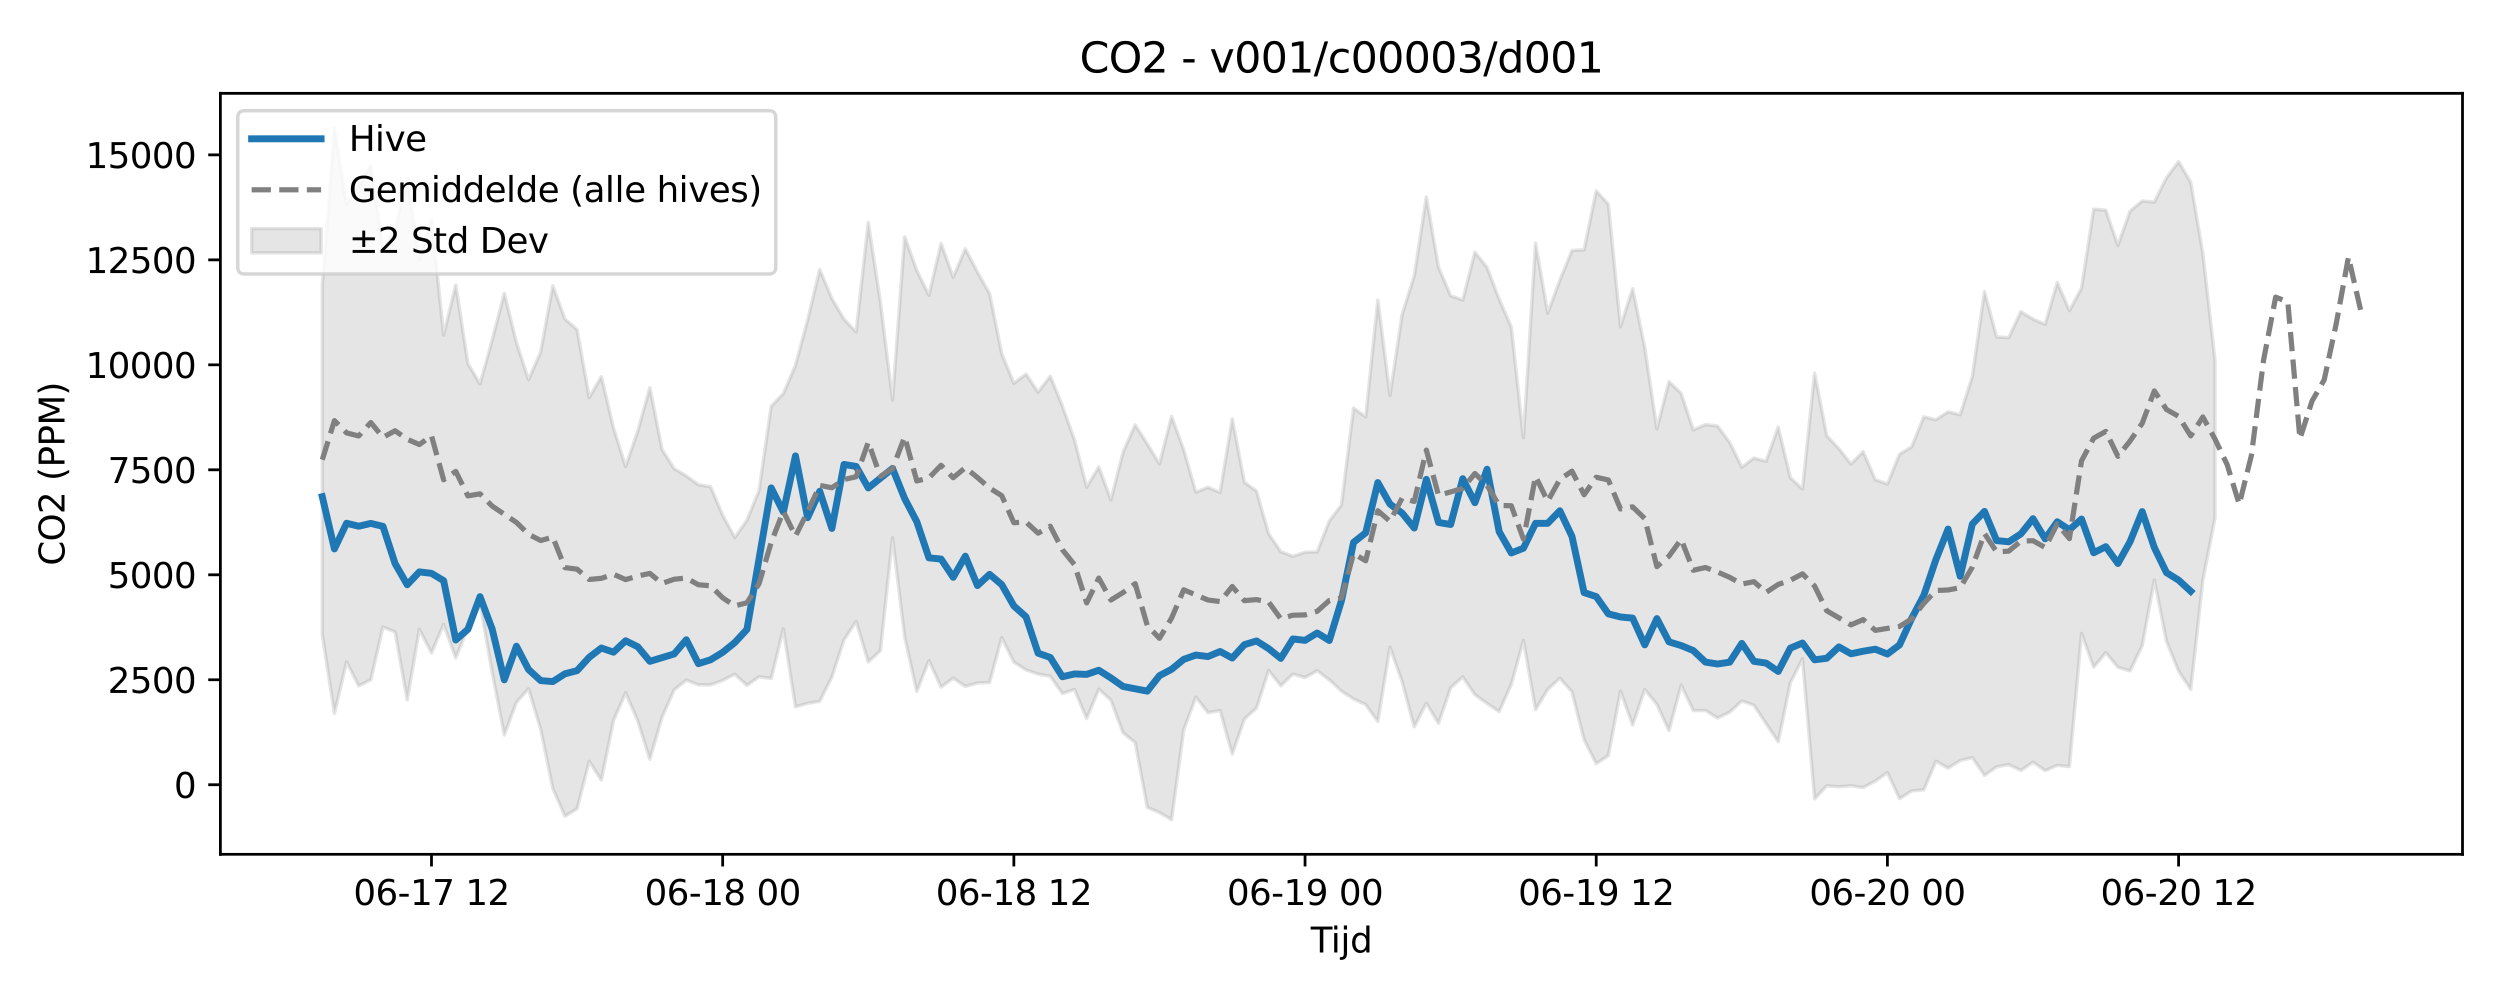 <?xml version="1.0" encoding="utf-8" standalone="no"?>
<!DOCTYPE svg PUBLIC "-//W3C//DTD SVG 1.1//EN"
  "http://www.w3.org/Graphics/SVG/1.1/DTD/svg11.dtd">
<svg xmlns:xlink="http://www.w3.org/1999/xlink" width="720pt" height="288pt" viewBox="0 0 720 288" xmlns="http://www.w3.org/2000/svg" version="1.1">
 <defs>
  <style type="text/css">*{stroke-linejoin: round; stroke-linecap: butt}</style>
 </defs>
 <g id="figure_1">
  <g id="patch_1">
   <path d="M 0 288 
L 720 288 
L 720 0 
L 0 0 
z
" style="fill: #ffffff"/>
  </g>
  <g id="axes_1">
   <g id="patch_2">
    <path d="M 63.47 246.04 
L 709.2 246.04 
L 709.2 26.88 
L 63.47 26.88 
z
" style="fill: #ffffff"/>
   </g>
   <g id="FillBetweenPolyCollection_1">
    <defs>
     <path id="mf218bb15d5" d="M 92.821 -205.991 
L 92.821 -105.215 
L 96.316 -82.559 
L 99.81 -97.385 
L 103.304 -90.478 
L 106.798 -92.239 
L 110.292 -107.432 
L 113.787 -105.982 
L 117.281 -86.429 
L 120.775 -106.752 
L 124.269 -99.958 
L 127.763 -108.18 
L 131.258 -98.531 
L 134.752 -107.076 
L 138.246 -114.104 
L 141.74 -94.494 
L 145.235 -76.346 
L 148.729 -85.74 
L 152.223 -89.642 
L 155.717 -78 
L 159.211 -60.906 
L 162.706 -52.935 
L 166.2 -55.085 
L 169.694 -68.754 
L 173.188 -63.342 
L 176.682 -80.456 
L 180.177 -88.487 
L 183.671 -80.413 
L 187.165 -69.338 
L 190.659 -81.396 
L 194.153 -89.329 
L 197.648 -92.126 
L 201.142 -90.788 
L 204.636 -90.749 
L 208.13 -92.038 
L 211.625 -93.823 
L 215.119 -90.611 
L 218.613 -93.085 
L 222.107 -92.614 
L 225.601 -106.865 
L 229.096 -84.448 
L 232.59 -85.443 
L 236.084 -86.019 
L 239.578 -93.029 
L 243.072 -103.702 
L 246.567 -109.013 
L 250.061 -97.372 
L 253.555 -100.571 
L 257.049 -133.162 
L 260.543 -104.57 
L 264.038 -88.856 
L 267.532 -97.761 
L 271.026 -90.125 
L 274.52 -92.673 
L 278.014 -90.301 
L 281.509 -91.3 
L 285.003 -91.457 
L 288.497 -104.375 
L 291.991 -97.308 
L 295.486 -95.076 
L 298.98 -93.855 
L 302.474 -93.247 
L 305.968 -88.275 
L 309.462 -89.433 
L 312.957 -81.035 
L 316.451 -89.505 
L 319.945 -86.374 
L 323.439 -76.921 
L 326.933 -74.16 
L 330.428 -55.48 
L 333.922 -53.983 
L 337.416 -51.922 
L 340.91 -77.807 
L 344.404 -87.214 
L 347.899 -82.748 
L 351.393 -83.359 
L 354.887 -70.826 
L 358.381 -80.906 
L 361.876 -84.082 
L 365.37 -94.918 
L 368.864 -90.49 
L 372.358 -93.857 
L 375.852 -92.861 
L 379.347 -94.85 
L 382.841 -92.196 
L 386.335 -88.967 
L 389.829 -86.695 
L 393.323 -85.067 
L 396.818 -80.219 
L 400.312 -101.653 
L 403.806 -91.69 
L 407.3 -78.65 
L 410.794 -85.491 
L 414.289 -79.639 
L 417.783 -89.928 
L 421.277 -93.052 
L 424.771 -87.912 
L 428.266 -85.422 
L 431.76 -83.057 
L 435.254 -90.893 
L 438.748 -103.573 
L 442.242 -83.63 
L 445.737 -89.427 
L 449.231 -92.68 
L 452.725 -88.764 
L 456.219 -74.972 
L 459.713 -68.074 
L 463.208 -70.372 
L 466.702 -88.946 
L 470.196 -79.195 
L 473.69 -89.41 
L 477.184 -85.125 
L 480.679 -77.596 
L 484.173 -90.703 
L 487.667 -83.348 
L 491.161 -83.37 
L 494.656 -81.206 
L 498.15 -82.886 
L 501.644 -86.127 
L 505.138 -84.879 
L 508.632 -79.621 
L 512.127 -74.357 
L 515.621 -91.35 
L 519.115 -98.301 
L 522.609 -57.893 
L 526.103 -61.674 
L 529.598 -61.407 
L 533.092 -61.695 
L 536.586 -61.178 
L 540.08 -63.047 
L 543.574 -65.477 
L 547.069 -58.001 
L 550.563 -60.212 
L 554.057 -60.52 
L 557.551 -68.764 
L 561.045 -66.781 
L 564.54 -68.959 
L 568.034 -69.781 
L 571.528 -64.693 
L 575.022 -67.142 
L 578.517 -67.793 
L 582.011 -66.102 
L 585.505 -68.468 
L 588.999 -66.071 
L 592.493 -67.563 
L 595.988 -67.234 
L 599.482 -105.581 
L 602.976 -95.848 
L 606.47 -100.025 
L 609.964 -95.833 
L 613.459 -94.761 
L 616.953 -102.053 
L 620.447 -120.992 
L 623.941 -103.34 
L 627.435 -94.734 
L 630.93 -89.442 
L 634.424 -120.862 
L 637.918 -138.87 
L 637.918 -184.216 
L 637.918 -184.216 
L 634.424 -214.956 
L 630.93 -235.501 
L 627.435 -241.443 
L 623.941 -236.793 
L 620.447 -229.827 
L 616.953 -230.108 
L 613.459 -227.224 
L 609.964 -217.328 
L 606.47 -227.477 
L 602.976 -227.766 
L 599.482 -204.997 
L 595.988 -198.531 
L 592.493 -206.65 
L 588.999 -194.571 
L 585.505 -196.076 
L 582.011 -198.238 
L 578.517 -190.758 
L 575.022 -190.966 
L 571.528 -204.033 
L 568.034 -179.563 
L 564.54 -168.546 
L 561.045 -169.382 
L 557.551 -167.106 
L 554.057 -167.954 
L 550.563 -159.303 
L 547.069 -157.179 
L 543.574 -148.606 
L 540.08 -149.865 
L 536.586 -157.939 
L 533.092 -154.37 
L 529.598 -158.767 
L 526.103 -162.525 
L 522.609 -180.518 
L 519.115 -147.166 
L 515.621 -150.43 
L 512.127 -165.002 
L 508.632 -155.143 
L 505.138 -156.083 
L 501.644 -153.46 
L 498.15 -160.572 
L 494.656 -165.31 
L 491.161 -165.735 
L 487.667 -164.179 
L 484.173 -174.673 
L 480.679 -178.105 
L 477.184 -164.496 
L 473.69 -187.901 
L 470.196 -204.865 
L 466.702 -193.886 
L 463.208 -229.156 
L 459.713 -233.031 
L 456.219 -216.046 
L 452.725 -215.848 
L 449.231 -207.243 
L 445.737 -197.806 
L 442.242 -217.996 
L 438.748 -161.927 
L 435.254 -193.8 
L 431.76 -201.841 
L 428.266 -210.96 
L 424.771 -215.362 
L 421.277 -201.599 
L 417.783 -202.825 
L 414.289 -211.022 
L 410.794 -231.243 
L 407.3 -208.504 
L 403.806 -197.391 
L 400.312 -174.103 
L 396.818 -201.587 
L 393.323 -167.923 
L 389.829 -170.478 
L 386.335 -142.558 
L 382.841 -137.939 
L 379.347 -129.045 
L 375.852 -128.958 
L 372.358 -127.784 
L 368.864 -129.12 
L 365.37 -134.268 
L 361.876 -146.551 
L 358.381 -149.116 
L 354.887 -167.368 
L 351.393 -146.143 
L 347.899 -147.649 
L 344.404 -146.243 
L 340.91 -158.478 
L 337.416 -168.061 
L 333.922 -154.366 
L 330.428 -160.15 
L 326.933 -165.632 
L 323.439 -157.765 
L 319.945 -144.016 
L 316.451 -153.511 
L 312.957 -147.671 
L 309.462 -161.304 
L 305.968 -171.084 
L 302.474 -179.668 
L 298.98 -175.044 
L 295.486 -180.257 
L 291.991 -177.599 
L 288.497 -186.126 
L 285.003 -203.431 
L 281.509 -209.639 
L 278.014 -216.348 
L 274.52 -208.148 
L 271.026 -217.866 
L 267.532 -202.947 
L 264.038 -210.096 
L 260.543 -219.843 
L 257.049 -172.833 
L 253.555 -201.025 
L 250.061 -223.951 
L 246.567 -192.378 
L 243.072 -196.089 
L 239.578 -202.023 
L 236.084 -210.395 
L 232.59 -195.778 
L 229.096 -182.796 
L 225.601 -174.613 
L 222.107 -171.04 
L 218.613 -146.759 
L 215.119 -138.175 
L 211.625 -133.188 
L 208.13 -139.634 
L 204.636 -147.829 
L 201.142 -148.393 
L 197.648 -150.947 
L 194.153 -153.021 
L 190.659 -158.566 
L 187.165 -176.368 
L 183.671 -163.825 
L 180.177 -153.656 
L 176.682 -164.783 
L 173.188 -179.537 
L 169.694 -173.474 
L 166.2 -193.076 
L 162.706 -196.114 
L 159.211 -205.685 
L 155.717 -186.666 
L 152.223 -178.614 
L 148.729 -189.35 
L 145.235 -203.53 
L 141.74 -190.007 
L 138.246 -177.439 
L 134.752 -183.294 
L 131.258 -205.936 
L 127.763 -191.476 
L 124.269 -225.034 
L 120.775 -213.176 
L 117.281 -236.575 
L 113.787 -221.907 
L 110.292 -216.64 
L 106.798 -240.388 
L 103.304 -234.41 
L 99.81 -229.263 
L 96.316 -251.158 
L 92.821 -205.991 
z
" style="stroke: #808080; stroke-opacity: 0.2"/>
    </defs>
    <g clip-path="url(#p1ff6815334)">
     <use xlink:href="#mf218bb15d5" x="0" y="288" style="fill: #808080; fill-opacity: 0.2; stroke: #808080; stroke-opacity: 0.2"/>
    </g>
   </g>
   <g id="matplotlib.axis_1">
    <g id="xtick_1">
     <g id="line2d_1">
      <defs>
       <path id="m0ec21c900b" d="M 0 0 
L 0 3.5 
" style="stroke: #000000; stroke-width: 0.8"/>
      </defs>
      <g>
       <use xlink:href="#m0ec21c900b" x="124.269" y="246.04" style="stroke: #000000; stroke-width: 0.8"/>
      </g>
     </g>
     <g id="text_1">
      <!-- 06-17 12 -->
      <g transform="translate(101.789 260.638) scale(0.1 -0.1)">
       <defs>
        <path id="DejaVuSans-30" d="M 2034 4250 
Q 1547 4250 1301 3770 
Q 1056 3291 1056 2328 
Q 1056 1369 1301 889 
Q 1547 409 2034 409 
Q 2525 409 2770 889 
Q 3016 1369 3016 2328 
Q 3016 3291 2770 3770 
Q 2525 4250 2034 4250 
z
M 2034 4750 
Q 2819 4750 3233 4129 
Q 3647 3509 3647 2328 
Q 3647 1150 3233 529 
Q 2819 -91 2034 -91 
Q 1250 -91 836 529 
Q 422 1150 422 2328 
Q 422 3509 836 4129 
Q 1250 4750 2034 4750 
z
" transform="scale(0.016)"/>
        <path id="DejaVuSans-36" d="M 2113 2584 
Q 1688 2584 1439 2293 
Q 1191 2003 1191 1497 
Q 1191 994 1439 701 
Q 1688 409 2113 409 
Q 2538 409 2786 701 
Q 3034 994 3034 1497 
Q 3034 2003 2786 2293 
Q 2538 2584 2113 2584 
z
M 3366 4563 
L 3366 3988 
Q 3128 4100 2886 4159 
Q 2644 4219 2406 4219 
Q 1781 4219 1451 3797 
Q 1122 3375 1075 2522 
Q 1259 2794 1537 2939 
Q 1816 3084 2150 3084 
Q 2853 3084 3261 2657 
Q 3669 2231 3669 1497 
Q 3669 778 3244 343 
Q 2819 -91 2113 -91 
Q 1303 -91 875 529 
Q 447 1150 447 2328 
Q 447 3434 972 4092 
Q 1497 4750 2381 4750 
Q 2619 4750 2861 4703 
Q 3103 4656 3366 4563 
z
" transform="scale(0.016)"/>
        <path id="DejaVuSans-2d" d="M 313 2009 
L 1997 2009 
L 1997 1497 
L 313 1497 
L 313 2009 
z
" transform="scale(0.016)"/>
        <path id="DejaVuSans-31" d="M 794 531 
L 1825 531 
L 1825 4091 
L 703 3866 
L 703 4441 
L 1819 4666 
L 2450 4666 
L 2450 531 
L 3481 531 
L 3481 0 
L 794 0 
L 794 531 
z
" transform="scale(0.016)"/>
        <path id="DejaVuSans-37" d="M 525 4666 
L 3525 4666 
L 3525 4397 
L 1831 0 
L 1172 0 
L 2766 4134 
L 525 4134 
L 525 4666 
z
" transform="scale(0.016)"/>
        <path id="DejaVuSans-20" transform="scale(0.016)"/>
        <path id="DejaVuSans-32" d="M 1228 531 
L 3431 531 
L 3431 0 
L 469 0 
L 469 531 
Q 828 903 1448 1529 
Q 2069 2156 2228 2338 
Q 2531 2678 2651 2914 
Q 2772 3150 2772 3378 
Q 2772 3750 2511 3984 
Q 2250 4219 1831 4219 
Q 1534 4219 1204 4116 
Q 875 4013 500 3803 
L 500 4441 
Q 881 4594 1212 4672 
Q 1544 4750 1819 4750 
Q 2544 4750 2975 4387 
Q 3406 4025 3406 3419 
Q 3406 3131 3298 2873 
Q 3191 2616 2906 2266 
Q 2828 2175 2409 1742 
Q 1991 1309 1228 531 
z
" transform="scale(0.016)"/>
       </defs>
       <use xlink:href="#DejaVuSans-30"/>
       <use xlink:href="#DejaVuSans-36" transform="translate(63.623 0)"/>
       <use xlink:href="#DejaVuSans-2d" transform="translate(127.246 0)"/>
       <use xlink:href="#DejaVuSans-31" transform="translate(163.33 0)"/>
       <use xlink:href="#DejaVuSans-37" transform="translate(226.953 0)"/>
       <use xlink:href="#DejaVuSans-20" transform="translate(290.576 0)"/>
       <use xlink:href="#DejaVuSans-31" transform="translate(322.363 0)"/>
       <use xlink:href="#DejaVuSans-32" transform="translate(385.986 0)"/>
      </g>
     </g>
    </g>
    <g id="xtick_2">
     <g id="line2d_2">
      <g>
       <use xlink:href="#m0ec21c900b" x="208.13" y="246.04" style="stroke: #000000; stroke-width: 0.8"/>
      </g>
     </g>
     <g id="text_2">
      <!-- 06-18 00 -->
      <g transform="translate(185.65 260.638) scale(0.1 -0.1)">
       <defs>
        <path id="DejaVuSans-38" d="M 2034 2216 
Q 1584 2216 1326 1975 
Q 1069 1734 1069 1313 
Q 1069 891 1326 650 
Q 1584 409 2034 409 
Q 2484 409 2743 651 
Q 3003 894 3003 1313 
Q 3003 1734 2745 1975 
Q 2488 2216 2034 2216 
z
M 1403 2484 
Q 997 2584 770 2862 
Q 544 3141 544 3541 
Q 544 4100 942 4425 
Q 1341 4750 2034 4750 
Q 2731 4750 3128 4425 
Q 3525 4100 3525 3541 
Q 3525 3141 3298 2862 
Q 3072 2584 2669 2484 
Q 3125 2378 3379 2068 
Q 3634 1759 3634 1313 
Q 3634 634 3220 271 
Q 2806 -91 2034 -91 
Q 1263 -91 848 271 
Q 434 634 434 1313 
Q 434 1759 690 2068 
Q 947 2378 1403 2484 
z
M 1172 3481 
Q 1172 3119 1398 2916 
Q 1625 2713 2034 2713 
Q 2441 2713 2670 2916 
Q 2900 3119 2900 3481 
Q 2900 3844 2670 4047 
Q 2441 4250 2034 4250 
Q 1625 4250 1398 4047 
Q 1172 3844 1172 3481 
z
" transform="scale(0.016)"/>
       </defs>
       <use xlink:href="#DejaVuSans-30"/>
       <use xlink:href="#DejaVuSans-36" transform="translate(63.623 0)"/>
       <use xlink:href="#DejaVuSans-2d" transform="translate(127.246 0)"/>
       <use xlink:href="#DejaVuSans-31" transform="translate(163.33 0)"/>
       <use xlink:href="#DejaVuSans-38" transform="translate(226.953 0)"/>
       <use xlink:href="#DejaVuSans-20" transform="translate(290.576 0)"/>
       <use xlink:href="#DejaVuSans-30" transform="translate(322.363 0)"/>
       <use xlink:href="#DejaVuSans-30" transform="translate(385.986 0)"/>
      </g>
     </g>
    </g>
    <g id="xtick_3">
     <g id="line2d_3">
      <g>
       <use xlink:href="#m0ec21c900b" x="291.991" y="246.04" style="stroke: #000000; stroke-width: 0.8"/>
      </g>
     </g>
     <g id="text_3">
      <!-- 06-18 12 -->
      <g transform="translate(269.511 260.638) scale(0.1 -0.1)">
       <use xlink:href="#DejaVuSans-30"/>
       <use xlink:href="#DejaVuSans-36" transform="translate(63.623 0)"/>
       <use xlink:href="#DejaVuSans-2d" transform="translate(127.246 0)"/>
       <use xlink:href="#DejaVuSans-31" transform="translate(163.33 0)"/>
       <use xlink:href="#DejaVuSans-38" transform="translate(226.953 0)"/>
       <use xlink:href="#DejaVuSans-20" transform="translate(290.576 0)"/>
       <use xlink:href="#DejaVuSans-31" transform="translate(322.363 0)"/>
       <use xlink:href="#DejaVuSans-32" transform="translate(385.986 0)"/>
      </g>
     </g>
    </g>
    <g id="xtick_4">
     <g id="line2d_4">
      <g>
       <use xlink:href="#m0ec21c900b" x="375.852" y="246.04" style="stroke: #000000; stroke-width: 0.8"/>
      </g>
     </g>
     <g id="text_4">
      <!-- 06-19 00 -->
      <g transform="translate(353.372 260.638) scale(0.1 -0.1)">
       <defs>
        <path id="DejaVuSans-39" d="M 703 97 
L 703 672 
Q 941 559 1184 500 
Q 1428 441 1663 441 
Q 2288 441 2617 861 
Q 2947 1281 2994 2138 
Q 2813 1869 2534 1725 
Q 2256 1581 1919 1581 
Q 1219 1581 811 2004 
Q 403 2428 403 3163 
Q 403 3881 828 4315 
Q 1253 4750 1959 4750 
Q 2769 4750 3195 4129 
Q 3622 3509 3622 2328 
Q 3622 1225 3098 567 
Q 2575 -91 1691 -91 
Q 1453 -91 1209 -44 
Q 966 3 703 97 
z
M 1959 2075 
Q 2384 2075 2632 2365 
Q 2881 2656 2881 3163 
Q 2881 3666 2632 3958 
Q 2384 4250 1959 4250 
Q 1534 4250 1286 3958 
Q 1038 3666 1038 3163 
Q 1038 2656 1286 2365 
Q 1534 2075 1959 2075 
z
" transform="scale(0.016)"/>
       </defs>
       <use xlink:href="#DejaVuSans-30"/>
       <use xlink:href="#DejaVuSans-36" transform="translate(63.623 0)"/>
       <use xlink:href="#DejaVuSans-2d" transform="translate(127.246 0)"/>
       <use xlink:href="#DejaVuSans-31" transform="translate(163.33 0)"/>
       <use xlink:href="#DejaVuSans-39" transform="translate(226.953 0)"/>
       <use xlink:href="#DejaVuSans-20" transform="translate(290.576 0)"/>
       <use xlink:href="#DejaVuSans-30" transform="translate(322.363 0)"/>
       <use xlink:href="#DejaVuSans-30" transform="translate(385.986 0)"/>
      </g>
     </g>
    </g>
    <g id="xtick_5">
     <g id="line2d_5">
      <g>
       <use xlink:href="#m0ec21c900b" x="459.713" y="246.04" style="stroke: #000000; stroke-width: 0.8"/>
      </g>
     </g>
     <g id="text_5">
      <!-- 06-19 12 -->
      <g transform="translate(437.233 260.638) scale(0.1 -0.1)">
       <use xlink:href="#DejaVuSans-30"/>
       <use xlink:href="#DejaVuSans-36" transform="translate(63.623 0)"/>
       <use xlink:href="#DejaVuSans-2d" transform="translate(127.246 0)"/>
       <use xlink:href="#DejaVuSans-31" transform="translate(163.33 0)"/>
       <use xlink:href="#DejaVuSans-39" transform="translate(226.953 0)"/>
       <use xlink:href="#DejaVuSans-20" transform="translate(290.576 0)"/>
       <use xlink:href="#DejaVuSans-31" transform="translate(322.363 0)"/>
       <use xlink:href="#DejaVuSans-32" transform="translate(385.986 0)"/>
      </g>
     </g>
    </g>
    <g id="xtick_6">
     <g id="line2d_6">
      <g>
       <use xlink:href="#m0ec21c900b" x="543.574" y="246.04" style="stroke: #000000; stroke-width: 0.8"/>
      </g>
     </g>
     <g id="text_6">
      <!-- 06-20 00 -->
      <g transform="translate(521.094 260.638) scale(0.1 -0.1)">
       <use xlink:href="#DejaVuSans-30"/>
       <use xlink:href="#DejaVuSans-36" transform="translate(63.623 0)"/>
       <use xlink:href="#DejaVuSans-2d" transform="translate(127.246 0)"/>
       <use xlink:href="#DejaVuSans-32" transform="translate(163.33 0)"/>
       <use xlink:href="#DejaVuSans-30" transform="translate(226.953 0)"/>
       <use xlink:href="#DejaVuSans-20" transform="translate(290.576 0)"/>
       <use xlink:href="#DejaVuSans-30" transform="translate(322.363 0)"/>
       <use xlink:href="#DejaVuSans-30" transform="translate(385.986 0)"/>
      </g>
     </g>
    </g>
    <g id="xtick_7">
     <g id="line2d_7">
      <g>
       <use xlink:href="#m0ec21c900b" x="627.435" y="246.04" style="stroke: #000000; stroke-width: 0.8"/>
      </g>
     </g>
     <g id="text_7">
      <!-- 06-20 12 -->
      <g transform="translate(604.955 260.638) scale(0.1 -0.1)">
       <use xlink:href="#DejaVuSans-30"/>
       <use xlink:href="#DejaVuSans-36" transform="translate(63.623 0)"/>
       <use xlink:href="#DejaVuSans-2d" transform="translate(127.246 0)"/>
       <use xlink:href="#DejaVuSans-32" transform="translate(163.33 0)"/>
       <use xlink:href="#DejaVuSans-30" transform="translate(226.953 0)"/>
       <use xlink:href="#DejaVuSans-20" transform="translate(290.576 0)"/>
       <use xlink:href="#DejaVuSans-31" transform="translate(322.363 0)"/>
       <use xlink:href="#DejaVuSans-32" transform="translate(385.986 0)"/>
      </g>
     </g>
    </g>
    <g id="text_8">
     <!-- Tijd -->
     <g transform="translate(377.485 274.317) scale(0.1 -0.1)">
      <defs>
       <path id="DejaVuSans-54" d="M -19 4666 
L 3928 4666 
L 3928 4134 
L 2272 4134 
L 2272 0 
L 1638 0 
L 1638 4134 
L -19 4134 
L -19 4666 
z
" transform="scale(0.016)"/>
       <path id="DejaVuSans-69" d="M 603 3500 
L 1178 3500 
L 1178 0 
L 603 0 
L 603 3500 
z
M 603 4863 
L 1178 4863 
L 1178 4134 
L 603 4134 
L 603 4863 
z
" transform="scale(0.016)"/>
       <path id="DejaVuSans-6a" d="M 603 3500 
L 1178 3500 
L 1178 -63 
Q 1178 -731 923 -1031 
Q 669 -1331 103 -1331 
L -116 -1331 
L -116 -844 
L 38 -844 
Q 366 -844 484 -692 
Q 603 -541 603 -63 
L 603 3500 
z
M 603 4863 
L 1178 4863 
L 1178 4134 
L 603 4134 
L 603 4863 
z
" transform="scale(0.016)"/>
       <path id="DejaVuSans-64" d="M 2906 2969 
L 2906 4863 
L 3481 4863 
L 3481 0 
L 2906 0 
L 2906 525 
Q 2725 213 2448 61 
Q 2172 -91 1784 -91 
Q 1150 -91 751 415 
Q 353 922 353 1747 
Q 353 2572 751 3078 
Q 1150 3584 1784 3584 
Q 2172 3584 2448 3432 
Q 2725 3281 2906 2969 
z
M 947 1747 
Q 947 1113 1208 752 
Q 1469 391 1925 391 
Q 2381 391 2643 752 
Q 2906 1113 2906 1747 
Q 2906 2381 2643 2742 
Q 2381 3103 1925 3103 
Q 1469 3103 1208 2742 
Q 947 2381 947 1747 
z
" transform="scale(0.016)"/>
      </defs>
      <use xlink:href="#DejaVuSans-54"/>
      <use xlink:href="#DejaVuSans-69" transform="translate(57.959 0)"/>
      <use xlink:href="#DejaVuSans-6a" transform="translate(85.742 0)"/>
      <use xlink:href="#DejaVuSans-64" transform="translate(113.525 0)"/>
     </g>
    </g>
   </g>
   <g id="matplotlib.axis_2">
    <g id="ytick_1">
     <g id="line2d_8">
      <defs>
       <path id="m1b83f3aaa9" d="M 0 0 
L -3.5 0 
" style="stroke: #000000; stroke-width: 0.8"/>
      </defs>
      <g>
       <use xlink:href="#m1b83f3aaa9" x="63.47" y="226.008" style="stroke: #000000; stroke-width: 0.8"/>
      </g>
     </g>
     <g id="text_9">
      <!-- 0 -->
      <g transform="translate(50.108 229.807) scale(0.1 -0.1)">
       <use xlink:href="#DejaVuSans-30"/>
      </g>
     </g>
    </g>
    <g id="ytick_2">
     <g id="line2d_9">
      <g>
       <use xlink:href="#m1b83f3aaa9" x="63.47" y="195.773" style="stroke: #000000; stroke-width: 0.8"/>
      </g>
     </g>
     <g id="text_10">
      <!-- 2500 -->
      <g transform="translate(31.02 199.573) scale(0.1 -0.1)">
       <defs>
        <path id="DejaVuSans-35" d="M 691 4666 
L 3169 4666 
L 3169 4134 
L 1269 4134 
L 1269 2991 
Q 1406 3038 1543 3061 
Q 1681 3084 1819 3084 
Q 2600 3084 3056 2656 
Q 3513 2228 3513 1497 
Q 3513 744 3044 326 
Q 2575 -91 1722 -91 
Q 1428 -91 1123 -41 
Q 819 9 494 109 
L 494 744 
Q 775 591 1075 516 
Q 1375 441 1709 441 
Q 2250 441 2565 725 
Q 2881 1009 2881 1497 
Q 2881 1984 2565 2268 
Q 2250 2553 1709 2553 
Q 1456 2553 1204 2497 
Q 953 2441 691 2322 
L 691 4666 
z
" transform="scale(0.016)"/>
       </defs>
       <use xlink:href="#DejaVuSans-32"/>
       <use xlink:href="#DejaVuSans-35" transform="translate(63.623 0)"/>
       <use xlink:href="#DejaVuSans-30" transform="translate(127.246 0)"/>
       <use xlink:href="#DejaVuSans-30" transform="translate(190.869 0)"/>
      </g>
     </g>
    </g>
    <g id="ytick_3">
     <g id="line2d_10">
      <g>
       <use xlink:href="#m1b83f3aaa9" x="63.47" y="165.539" style="stroke: #000000; stroke-width: 0.8"/>
      </g>
     </g>
     <g id="text_11">
      <!-- 5000 -->
      <g transform="translate(31.02 169.338) scale(0.1 -0.1)">
       <use xlink:href="#DejaVuSans-35"/>
       <use xlink:href="#DejaVuSans-30" transform="translate(63.623 0)"/>
       <use xlink:href="#DejaVuSans-30" transform="translate(127.246 0)"/>
       <use xlink:href="#DejaVuSans-30" transform="translate(190.869 0)"/>
      </g>
     </g>
    </g>
    <g id="ytick_4">
     <g id="line2d_11">
      <g>
       <use xlink:href="#m1b83f3aaa9" x="63.47" y="135.305" style="stroke: #000000; stroke-width: 0.8"/>
      </g>
     </g>
     <g id="text_12">
      <!-- 7500 -->
      <g transform="translate(31.02 139.104) scale(0.1 -0.1)">
       <use xlink:href="#DejaVuSans-37"/>
       <use xlink:href="#DejaVuSans-35" transform="translate(63.623 0)"/>
       <use xlink:href="#DejaVuSans-30" transform="translate(127.246 0)"/>
       <use xlink:href="#DejaVuSans-30" transform="translate(190.869 0)"/>
      </g>
     </g>
    </g>
    <g id="ytick_5">
     <g id="line2d_12">
      <g>
       <use xlink:href="#m1b83f3aaa9" x="63.47" y="105.07" style="stroke: #000000; stroke-width: 0.8"/>
      </g>
     </g>
     <g id="text_13">
      <!-- 10000 -->
      <g transform="translate(24.657 108.87) scale(0.1 -0.1)">
       <use xlink:href="#DejaVuSans-31"/>
       <use xlink:href="#DejaVuSans-30" transform="translate(63.623 0)"/>
       <use xlink:href="#DejaVuSans-30" transform="translate(127.246 0)"/>
       <use xlink:href="#DejaVuSans-30" transform="translate(190.869 0)"/>
       <use xlink:href="#DejaVuSans-30" transform="translate(254.492 0)"/>
      </g>
     </g>
    </g>
    <g id="ytick_6">
     <g id="line2d_13">
      <g>
       <use xlink:href="#m1b83f3aaa9" x="63.47" y="74.836" style="stroke: #000000; stroke-width: 0.8"/>
      </g>
     </g>
     <g id="text_14">
      <!-- 12500 -->
      <g transform="translate(24.657 78.635) scale(0.1 -0.1)">
       <use xlink:href="#DejaVuSans-31"/>
       <use xlink:href="#DejaVuSans-32" transform="translate(63.623 0)"/>
       <use xlink:href="#DejaVuSans-35" transform="translate(127.246 0)"/>
       <use xlink:href="#DejaVuSans-30" transform="translate(190.869 0)"/>
       <use xlink:href="#DejaVuSans-30" transform="translate(254.492 0)"/>
      </g>
     </g>
    </g>
    <g id="ytick_7">
     <g id="line2d_14">
      <g>
       <use xlink:href="#m1b83f3aaa9" x="63.47" y="44.602" style="stroke: #000000; stroke-width: 0.8"/>
      </g>
     </g>
     <g id="text_15">
      <!-- 15000 -->
      <g transform="translate(24.657 48.401) scale(0.1 -0.1)">
       <use xlink:href="#DejaVuSans-31"/>
       <use xlink:href="#DejaVuSans-35" transform="translate(63.623 0)"/>
       <use xlink:href="#DejaVuSans-30" transform="translate(127.246 0)"/>
       <use xlink:href="#DejaVuSans-30" transform="translate(190.869 0)"/>
       <use xlink:href="#DejaVuSans-30" transform="translate(254.492 0)"/>
      </g>
     </g>
    </g>
    <g id="text_16">
     <!-- CO2 (PPM) -->
     <g transform="translate(18.578 162.903) rotate(-90) scale(0.1 -0.1)">
      <defs>
       <path id="DejaVuSans-43" d="M 4122 4306 
L 4122 3641 
Q 3803 3938 3442 4084 
Q 3081 4231 2675 4231 
Q 1875 4231 1450 3742 
Q 1025 3253 1025 2328 
Q 1025 1406 1450 917 
Q 1875 428 2675 428 
Q 3081 428 3442 575 
Q 3803 722 4122 1019 
L 4122 359 
Q 3791 134 3420 21 
Q 3050 -91 2638 -91 
Q 1578 -91 968 557 
Q 359 1206 359 2328 
Q 359 3453 968 4101 
Q 1578 4750 2638 4750 
Q 3056 4750 3426 4639 
Q 3797 4528 4122 4306 
z
" transform="scale(0.016)"/>
       <path id="DejaVuSans-4f" d="M 2522 4238 
Q 1834 4238 1429 3725 
Q 1025 3213 1025 2328 
Q 1025 1447 1429 934 
Q 1834 422 2522 422 
Q 3209 422 3611 934 
Q 4013 1447 4013 2328 
Q 4013 3213 3611 3725 
Q 3209 4238 2522 4238 
z
M 2522 4750 
Q 3503 4750 4090 4092 
Q 4678 3434 4678 2328 
Q 4678 1225 4090 567 
Q 3503 -91 2522 -91 
Q 1538 -91 948 565 
Q 359 1222 359 2328 
Q 359 3434 948 4092 
Q 1538 4750 2522 4750 
z
" transform="scale(0.016)"/>
       <path id="DejaVuSans-28" d="M 1984 4856 
Q 1566 4138 1362 3434 
Q 1159 2731 1159 2009 
Q 1159 1288 1364 580 
Q 1569 -128 1984 -844 
L 1484 -844 
Q 1016 -109 783 600 
Q 550 1309 550 2009 
Q 550 2706 781 3412 
Q 1013 4119 1484 4856 
L 1984 4856 
z
" transform="scale(0.016)"/>
       <path id="DejaVuSans-50" d="M 1259 4147 
L 1259 2394 
L 2053 2394 
Q 2494 2394 2734 2622 
Q 2975 2850 2975 3272 
Q 2975 3691 2734 3919 
Q 2494 4147 2053 4147 
L 1259 4147 
z
M 628 4666 
L 2053 4666 
Q 2838 4666 3239 4311 
Q 3641 3956 3641 3272 
Q 3641 2581 3239 2228 
Q 2838 1875 2053 1875 
L 1259 1875 
L 1259 0 
L 628 0 
L 628 4666 
z
" transform="scale(0.016)"/>
       <path id="DejaVuSans-4d" d="M 628 4666 
L 1569 4666 
L 2759 1491 
L 3956 4666 
L 4897 4666 
L 4897 0 
L 4281 0 
L 4281 4097 
L 3078 897 
L 2444 897 
L 1241 4097 
L 1241 0 
L 628 0 
L 628 4666 
z
" transform="scale(0.016)"/>
       <path id="DejaVuSans-29" d="M 513 4856 
L 1013 4856 
Q 1481 4119 1714 3412 
Q 1947 2706 1947 2009 
Q 1947 1309 1714 600 
Q 1481 -109 1013 -844 
L 513 -844 
Q 928 -128 1133 580 
Q 1338 1288 1338 2009 
Q 1338 2731 1133 3434 
Q 928 4138 513 4856 
z
" transform="scale(0.016)"/>
      </defs>
      <use xlink:href="#DejaVuSans-43"/>
      <use xlink:href="#DejaVuSans-4f" transform="translate(69.824 0)"/>
      <use xlink:href="#DejaVuSans-32" transform="translate(148.535 0)"/>
      <use xlink:href="#DejaVuSans-20" transform="translate(212.158 0)"/>
      <use xlink:href="#DejaVuSans-28" transform="translate(243.945 0)"/>
      <use xlink:href="#DejaVuSans-50" transform="translate(282.959 0)"/>
      <use xlink:href="#DejaVuSans-50" transform="translate(343.262 0)"/>
      <use xlink:href="#DejaVuSans-4d" transform="translate(403.564 0)"/>
      <use xlink:href="#DejaVuSans-29" transform="translate(489.844 0)"/>
     </g>
    </g>
   </g>
   <g id="line2d_15">
    <path d="M 92.821 143.057 
L 96.316 158.085 
L 99.81 150.7 
L 103.304 151.551 
L 106.798 150.74 
L 110.292 151.595 
L 113.787 162.314 
L 117.281 168.401 
L 120.775 164.705 
L 124.269 165.124 
L 127.763 167.224 
L 131.258 184.317 
L 134.752 181.233 
L 138.246 171.844 
L 141.74 181.152 
L 145.235 195.785 
L 148.729 186.115 
L 152.223 192.823 
L 155.717 196.015 
L 159.211 196.293 
L 162.706 194.056 
L 166.2 193.145 
L 169.694 189.311 
L 173.188 186.626 
L 176.682 187.832 
L 180.177 184.542 
L 183.671 186.26 
L 187.165 190.464 
L 194.153 188.344 
L 197.648 184.248 
L 201.142 191.133 
L 204.636 190.021 
L 208.13 187.872 
L 211.625 185.054 
L 215.119 181.269 
L 222.107 140.525 
L 225.601 147.447 
L 229.096 131.302 
L 232.59 149.083 
L 236.084 141.493 
L 239.578 152.196 
L 243.072 133.761 
L 246.567 134.329 
L 250.061 140.525 
L 257.049 134.922 
L 260.543 143.589 
L 264.038 150.253 
L 267.532 160.665 
L 271.026 161 
L 274.52 166.257 
L 278.014 160.182 
L 281.509 168.647 
L 285.003 165.41 
L 288.497 168.369 
L 291.991 174.513 
L 295.486 177.637 
L 298.98 188.122 
L 302.474 189.348 
L 305.968 194.899 
L 309.462 194.096 
L 312.957 194.221 
L 316.451 193.036 
L 319.945 195.245 
L 323.439 197.704 
L 330.428 199.047 
L 333.922 194.596 
L 337.416 192.758 
L 340.91 189.896 
L 344.404 188.658 
L 347.899 189.09 
L 351.393 187.63 
L 354.887 189.513 
L 358.381 185.663 
L 361.876 184.599 
L 365.37 186.804 
L 368.864 189.614 
L 372.358 184.022 
L 375.852 184.421 
L 379.347 182.301 
L 382.841 184.454 
L 386.335 173.001 
L 389.829 156.191 
L 393.323 153.445 
L 396.818 138.985 
L 400.312 145.177 
L 403.806 147.769 
L 407.3 152.067 
L 410.794 138.058 
L 414.289 150.478 
L 417.783 151.051 
L 421.277 137.873 
L 424.771 144.774 
L 428.266 135.143 
L 431.76 153.111 
L 435.254 159.25 
L 438.748 157.888 
L 442.242 150.716 
L 445.737 150.712 
L 449.231 147.108 
L 452.725 154.473 
L 456.219 170.675 
L 459.713 171.812 
L 463.208 176.79 
L 466.702 177.689 
L 470.196 178.016 
L 473.69 185.715 
L 477.184 178.161 
L 480.679 184.857 
L 484.173 185.921 
L 487.667 187.36 
L 491.161 190.682 
L 494.656 191.23 
L 498.15 190.706 
L 501.644 185.3 
L 505.138 190.468 
L 508.632 190.956 
L 512.127 193.371 
L 515.621 186.667 
L 519.115 185.195 
L 522.609 190.025 
L 526.103 189.577 
L 529.598 186.316 
L 533.092 188.283 
L 536.586 187.554 
L 540.08 186.969 
L 543.574 188.36 
L 547.069 185.728 
L 550.563 178.096 
L 554.057 171.461 
L 557.551 161.129 
L 561.045 152.385 
L 564.54 165.966 
L 568.034 150.926 
L 571.528 147.29 
L 575.022 155.691 
L 578.517 156.033 
L 582.011 153.76 
L 585.505 149.382 
L 588.999 155.175 
L 592.493 150.281 
L 595.988 152.583 
L 599.482 149.483 
L 602.976 159.194 
L 606.47 157.448 
L 609.964 162.278 
L 613.459 155.997 
L 616.953 147.346 
L 620.447 157.71 
L 623.941 164.91 
L 627.435 167.075 
L 630.93 170.28 
L 630.93 170.28 
" clip-path="url(#p1ff6815334)" style="fill: none; stroke: #1f77b4; stroke-width: 2; stroke-linecap: square"/>
   </g>
   <g id="line2d_16">
    <path d="M 92.821 132.397 
L 96.316 121.141 
L 99.81 124.676 
L 103.304 125.556 
L 106.798 121.687 
L 110.292 125.964 
L 113.787 124.056 
L 117.281 126.498 
L 120.775 128.036 
L 124.269 125.504 
L 127.763 138.172 
L 131.258 135.767 
L 134.752 142.815 
L 138.246 142.229 
L 141.74 145.749 
L 148.729 150.455 
L 152.223 153.872 
L 155.717 155.667 
L 159.211 154.704 
L 162.706 163.476 
L 166.2 163.919 
L 169.694 166.886 
L 173.188 166.56 
L 176.682 165.381 
L 180.177 166.929 
L 183.671 165.881 
L 187.165 165.147 
L 190.659 168.019 
L 194.153 166.825 
L 197.648 166.463 
L 201.142 168.409 
L 204.636 168.711 
L 208.13 172.164 
L 211.625 174.495 
L 215.119 173.607 
L 218.613 168.078 
L 222.107 156.173 
L 225.601 147.261 
L 229.096 154.378 
L 232.59 147.389 
L 236.084 139.793 
L 239.578 140.474 
L 243.072 138.104 
L 246.567 137.305 
L 250.061 127.338 
L 253.555 137.202 
L 257.049 135.002 
L 260.543 125.793 
L 264.038 138.524 
L 267.532 137.646 
L 271.026 134.004 
L 274.52 137.589 
L 278.014 134.676 
L 281.509 137.53 
L 285.003 140.556 
L 288.497 142.75 
L 291.991 150.546 
L 295.486 150.333 
L 298.98 153.551 
L 302.474 151.542 
L 305.968 158.321 
L 309.462 162.632 
L 312.957 173.647 
L 316.451 166.492 
L 319.945 172.805 
L 323.439 170.657 
L 326.933 168.104 
L 330.428 180.185 
L 333.922 183.826 
L 337.416 178.008 
L 340.91 169.858 
L 347.899 172.802 
L 351.393 173.249 
L 354.887 168.903 
L 358.381 172.989 
L 361.876 172.684 
L 365.37 173.407 
L 368.864 178.195 
L 372.358 177.18 
L 375.852 177.091 
L 379.347 176.053 
L 382.841 172.932 
L 386.335 172.238 
L 389.829 159.413 
L 393.323 161.505 
L 396.818 147.097 
L 400.312 150.122 
L 403.806 143.46 
L 407.3 144.423 
L 410.794 129.633 
L 414.289 142.669 
L 421.277 140.675 
L 424.771 136.363 
L 428.266 139.809 
L 431.76 145.551 
L 435.254 145.653 
L 438.748 155.25 
L 442.242 137.187 
L 445.737 144.383 
L 449.231 138.038 
L 452.725 135.694 
L 456.219 142.491 
L 459.713 137.447 
L 463.208 138.236 
L 466.702 146.584 
L 470.196 145.97 
L 473.69 149.345 
L 477.184 163.19 
L 480.679 160.149 
L 484.173 155.312 
L 487.667 164.237 
L 491.161 163.447 
L 494.656 164.742 
L 498.15 166.271 
L 501.644 168.207 
L 505.138 167.519 
L 508.632 170.618 
L 512.127 168.321 
L 515.621 167.11 
L 519.115 165.267 
L 522.609 168.794 
L 526.103 175.9 
L 533.092 179.968 
L 536.586 178.442 
L 540.08 181.544 
L 547.069 180.41 
L 550.563 178.243 
L 554.057 173.763 
L 557.551 170.065 
L 561.045 169.918 
L 564.54 169.248 
L 568.034 163.328 
L 571.528 153.637 
L 575.022 158.946 
L 578.517 158.725 
L 582.011 155.83 
L 585.505 155.728 
L 588.999 157.679 
L 592.493 150.894 
L 595.988 155.118 
L 599.482 132.711 
L 602.976 126.193 
L 606.47 124.249 
L 609.964 131.42 
L 613.459 127.007 
L 616.953 121.919 
L 620.447 112.59 
L 623.941 117.934 
L 627.435 119.911 
L 630.93 125.529 
L 634.424 120.091 
L 637.918 126.457 
L 641.412 133.785 
L 644.907 145.252 
L 648.401 131.181 
L 651.895 103.805 
L 655.389 85.591 
L 658.883 86.93 
L 662.378 126.371 
L 665.872 115.487 
L 669.366 109.408 
L 672.86 93.077 
L 676.354 74.05 
L 679.849 89.248 
L 679.849 89.248 
" clip-path="url(#p1ff6815334)" style="fill: none; stroke-dasharray: 5.55,2.4; stroke-dashoffset: 0; stroke: #808080; stroke-width: 1.5"/>
   </g>
   <g id="patch_3">
    <path d="M 63.47 246.04 
L 63.47 26.88 
" style="fill: none; stroke: #000000; stroke-width: 0.8; stroke-linejoin: miter; stroke-linecap: square"/>
   </g>
   <g id="patch_4">
    <path d="M 709.2 246.04 
L 709.2 26.88 
" style="fill: none; stroke: #000000; stroke-width: 0.8; stroke-linejoin: miter; stroke-linecap: square"/>
   </g>
   <g id="patch_5">
    <path d="M 63.47 246.04 
L 709.2 246.04 
" style="fill: none; stroke: #000000; stroke-width: 0.8; stroke-linejoin: miter; stroke-linecap: square"/>
   </g>
   <g id="patch_6">
    <path d="M 63.47 26.88 
L 709.2 26.88 
" style="fill: none; stroke: #000000; stroke-width: 0.8; stroke-linejoin: miter; stroke-linecap: square"/>
   </g>
   <g id="text_17">
    <!-- CO2 - v001/c00003/d001 -->
    <g transform="translate(310.932 20.88) scale(0.12 -0.12)">
     <defs>
      <path id="DejaVuSans-76" d="M 191 3500 
L 800 3500 
L 1894 563 
L 2988 3500 
L 3597 3500 
L 2284 0 
L 1503 0 
L 191 3500 
z
" transform="scale(0.016)"/>
      <path id="DejaVuSans-2f" d="M 1625 4666 
L 2156 4666 
L 531 -594 
L 0 -594 
L 1625 4666 
z
" transform="scale(0.016)"/>
      <path id="DejaVuSans-63" d="M 3122 3366 
L 3122 2828 
Q 2878 2963 2633 3030 
Q 2388 3097 2138 3097 
Q 1578 3097 1268 2742 
Q 959 2388 959 1747 
Q 959 1106 1268 751 
Q 1578 397 2138 397 
Q 2388 397 2633 464 
Q 2878 531 3122 666 
L 3122 134 
Q 2881 22 2623 -34 
Q 2366 -91 2075 -91 
Q 1284 -91 818 406 
Q 353 903 353 1747 
Q 353 2603 823 3093 
Q 1294 3584 2113 3584 
Q 2378 3584 2631 3529 
Q 2884 3475 3122 3366 
z
" transform="scale(0.016)"/>
      <path id="DejaVuSans-33" d="M 2597 2516 
Q 3050 2419 3304 2112 
Q 3559 1806 3559 1356 
Q 3559 666 3084 287 
Q 2609 -91 1734 -91 
Q 1441 -91 1130 -33 
Q 819 25 488 141 
L 488 750 
Q 750 597 1062 519 
Q 1375 441 1716 441 
Q 2309 441 2620 675 
Q 2931 909 2931 1356 
Q 2931 1769 2642 2001 
Q 2353 2234 1838 2234 
L 1294 2234 
L 1294 2753 
L 1863 2753 
Q 2328 2753 2575 2939 
Q 2822 3125 2822 3475 
Q 2822 3834 2567 4026 
Q 2313 4219 1838 4219 
Q 1578 4219 1281 4162 
Q 984 4106 628 3988 
L 628 4550 
Q 988 4650 1302 4700 
Q 1616 4750 1894 4750 
Q 2613 4750 3031 4423 
Q 3450 4097 3450 3541 
Q 3450 3153 3228 2886 
Q 3006 2619 2597 2516 
z
" transform="scale(0.016)"/>
     </defs>
     <use xlink:href="#DejaVuSans-43"/>
     <use xlink:href="#DejaVuSans-4f" transform="translate(69.824 0)"/>
     <use xlink:href="#DejaVuSans-32" transform="translate(148.535 0)"/>
     <use xlink:href="#DejaVuSans-20" transform="translate(212.158 0)"/>
     <use xlink:href="#DejaVuSans-2d" transform="translate(243.945 0)"/>
     <use xlink:href="#DejaVuSans-20" transform="translate(280.029 0)"/>
     <use xlink:href="#DejaVuSans-76" transform="translate(311.816 0)"/>
     <use xlink:href="#DejaVuSans-30" transform="translate(370.996 0)"/>
     <use xlink:href="#DejaVuSans-30" transform="translate(434.619 0)"/>
     <use xlink:href="#DejaVuSans-31" transform="translate(498.242 0)"/>
     <use xlink:href="#DejaVuSans-2f" transform="translate(561.865 0)"/>
     <use xlink:href="#DejaVuSans-63" transform="translate(595.557 0)"/>
     <use xlink:href="#DejaVuSans-30" transform="translate(650.537 0)"/>
     <use xlink:href="#DejaVuSans-30" transform="translate(714.16 0)"/>
     <use xlink:href="#DejaVuSans-30" transform="translate(777.783 0)"/>
     <use xlink:href="#DejaVuSans-30" transform="translate(841.406 0)"/>
     <use xlink:href="#DejaVuSans-33" transform="translate(905.029 0)"/>
     <use xlink:href="#DejaVuSans-2f" transform="translate(968.652 0)"/>
     <use xlink:href="#DejaVuSans-64" transform="translate(1002.344 0)"/>
     <use xlink:href="#DejaVuSans-30" transform="translate(1065.82 0)"/>
     <use xlink:href="#DejaVuSans-30" transform="translate(1129.443 0)"/>
     <use xlink:href="#DejaVuSans-31" transform="translate(1193.066 0)"/>
    </g>
   </g>
   <g id="legend_1">
    <g id="patch_7">
     <path d="M 70.47 78.914 
L 221.414 78.914 
Q 223.414 78.914 223.414 76.914 
L 223.414 33.88 
Q 223.414 31.88 221.414 31.88 
L 70.47 31.88 
Q 68.47 31.88 68.47 33.88 
L 68.47 76.914 
Q 68.47 78.914 70.47 78.914 
z
" style="fill: #ffffff; opacity: 0.8; stroke: #cccccc; stroke-linejoin: miter"/>
    </g>
    <g id="line2d_17">
     <path d="M 72.47 39.978 
L 82.47 39.978 
L 92.47 39.978 
" style="fill: none; stroke: #1f77b4; stroke-width: 2; stroke-linecap: square"/>
    </g>
    <g id="text_18">
     <!-- Hive -->
     <g transform="translate(100.47 43.478) scale(0.1 -0.1)">
      <defs>
       <path id="DejaVuSans-48" d="M 628 4666 
L 1259 4666 
L 1259 2753 
L 3553 2753 
L 3553 4666 
L 4184 4666 
L 4184 0 
L 3553 0 
L 3553 2222 
L 1259 2222 
L 1259 0 
L 628 0 
L 628 4666 
z
" transform="scale(0.016)"/>
       <path id="DejaVuSans-65" d="M 3597 1894 
L 3597 1613 
L 953 1613 
Q 991 1019 1311 708 
Q 1631 397 2203 397 
Q 2534 397 2845 478 
Q 3156 559 3463 722 
L 3463 178 
Q 3153 47 2828 -22 
Q 2503 -91 2169 -91 
Q 1331 -91 842 396 
Q 353 884 353 1716 
Q 353 2575 817 3079 
Q 1281 3584 2069 3584 
Q 2775 3584 3186 3129 
Q 3597 2675 3597 1894 
z
M 3022 2063 
Q 3016 2534 2758 2815 
Q 2500 3097 2075 3097 
Q 1594 3097 1305 2825 
Q 1016 2553 972 2059 
L 3022 2063 
z
" transform="scale(0.016)"/>
      </defs>
      <use xlink:href="#DejaVuSans-48"/>
      <use xlink:href="#DejaVuSans-69" transform="translate(75.195 0)"/>
      <use xlink:href="#DejaVuSans-76" transform="translate(102.979 0)"/>
      <use xlink:href="#DejaVuSans-65" transform="translate(162.158 0)"/>
     </g>
    </g>
    <g id="line2d_18">
     <path d="M 72.47 54.657 
L 82.47 54.657 
L 92.47 54.657 
" style="fill: none; stroke-dasharray: 5.55,2.4; stroke-dashoffset: 0; stroke: #808080; stroke-width: 1.5"/>
    </g>
    <g id="text_19">
     <!-- Gemiddelde (alle hives) -->
     <g transform="translate(100.47 58.157) scale(0.1 -0.1)">
      <defs>
       <path id="DejaVuSans-47" d="M 3809 666 
L 3809 1919 
L 2778 1919 
L 2778 2438 
L 4434 2438 
L 4434 434 
Q 4069 175 3628 42 
Q 3188 -91 2688 -91 
Q 1594 -91 976 548 
Q 359 1188 359 2328 
Q 359 3472 976 4111 
Q 1594 4750 2688 4750 
Q 3144 4750 3555 4637 
Q 3966 4525 4313 4306 
L 4313 3634 
Q 3963 3931 3569 4081 
Q 3175 4231 2741 4231 
Q 1884 4231 1454 3753 
Q 1025 3275 1025 2328 
Q 1025 1384 1454 906 
Q 1884 428 2741 428 
Q 3075 428 3337 486 
Q 3600 544 3809 666 
z
" transform="scale(0.016)"/>
       <path id="DejaVuSans-6d" d="M 3328 2828 
Q 3544 3216 3844 3400 
Q 4144 3584 4550 3584 
Q 5097 3584 5394 3201 
Q 5691 2819 5691 2113 
L 5691 0 
L 5113 0 
L 5113 2094 
Q 5113 2597 4934 2840 
Q 4756 3084 4391 3084 
Q 3944 3084 3684 2787 
Q 3425 2491 3425 1978 
L 3425 0 
L 2847 0 
L 2847 2094 
Q 2847 2600 2669 2842 
Q 2491 3084 2119 3084 
Q 1678 3084 1418 2786 
Q 1159 2488 1159 1978 
L 1159 0 
L 581 0 
L 581 3500 
L 1159 3500 
L 1159 2956 
Q 1356 3278 1631 3431 
Q 1906 3584 2284 3584 
Q 2666 3584 2933 3390 
Q 3200 3197 3328 2828 
z
" transform="scale(0.016)"/>
       <path id="DejaVuSans-6c" d="M 603 4863 
L 1178 4863 
L 1178 0 
L 603 0 
L 603 4863 
z
" transform="scale(0.016)"/>
       <path id="DejaVuSans-61" d="M 2194 1759 
Q 1497 1759 1228 1600 
Q 959 1441 959 1056 
Q 959 750 1161 570 
Q 1363 391 1709 391 
Q 2188 391 2477 730 
Q 2766 1069 2766 1631 
L 2766 1759 
L 2194 1759 
z
M 3341 1997 
L 3341 0 
L 2766 0 
L 2766 531 
Q 2569 213 2275 61 
Q 1981 -91 1556 -91 
Q 1019 -91 701 211 
Q 384 513 384 1019 
Q 384 1609 779 1909 
Q 1175 2209 1959 2209 
L 2766 2209 
L 2766 2266 
Q 2766 2663 2505 2880 
Q 2244 3097 1772 3097 
Q 1472 3097 1187 3025 
Q 903 2953 641 2809 
L 641 3341 
Q 956 3463 1253 3523 
Q 1550 3584 1831 3584 
Q 2591 3584 2966 3190 
Q 3341 2797 3341 1997 
z
" transform="scale(0.016)"/>
       <path id="DejaVuSans-68" d="M 3513 2113 
L 3513 0 
L 2938 0 
L 2938 2094 
Q 2938 2591 2744 2837 
Q 2550 3084 2163 3084 
Q 1697 3084 1428 2787 
Q 1159 2491 1159 1978 
L 1159 0 
L 581 0 
L 581 4863 
L 1159 4863 
L 1159 2956 
Q 1366 3272 1645 3428 
Q 1925 3584 2291 3584 
Q 2894 3584 3203 3211 
Q 3513 2838 3513 2113 
z
" transform="scale(0.016)"/>
       <path id="DejaVuSans-73" d="M 2834 3397 
L 2834 2853 
Q 2591 2978 2328 3040 
Q 2066 3103 1784 3103 
Q 1356 3103 1142 2972 
Q 928 2841 928 2578 
Q 928 2378 1081 2264 
Q 1234 2150 1697 2047 
L 1894 2003 
Q 2506 1872 2764 1633 
Q 3022 1394 3022 966 
Q 3022 478 2636 193 
Q 2250 -91 1575 -91 
Q 1294 -91 989 -36 
Q 684 19 347 128 
L 347 722 
Q 666 556 975 473 
Q 1284 391 1588 391 
Q 1994 391 2212 530 
Q 2431 669 2431 922 
Q 2431 1156 2273 1281 
Q 2116 1406 1581 1522 
L 1381 1569 
Q 847 1681 609 1914 
Q 372 2147 372 2553 
Q 372 3047 722 3315 
Q 1072 3584 1716 3584 
Q 2034 3584 2315 3537 
Q 2597 3491 2834 3397 
z
" transform="scale(0.016)"/>
      </defs>
      <use xlink:href="#DejaVuSans-47"/>
      <use xlink:href="#DejaVuSans-65" transform="translate(77.49 0)"/>
      <use xlink:href="#DejaVuSans-6d" transform="translate(139.014 0)"/>
      <use xlink:href="#DejaVuSans-69" transform="translate(236.426 0)"/>
      <use xlink:href="#DejaVuSans-64" transform="translate(264.209 0)"/>
      <use xlink:href="#DejaVuSans-64" transform="translate(327.686 0)"/>
      <use xlink:href="#DejaVuSans-65" transform="translate(391.162 0)"/>
      <use xlink:href="#DejaVuSans-6c" transform="translate(452.686 0)"/>
      <use xlink:href="#DejaVuSans-64" transform="translate(480.469 0)"/>
      <use xlink:href="#DejaVuSans-65" transform="translate(543.945 0)"/>
      <use xlink:href="#DejaVuSans-20" transform="translate(605.469 0)"/>
      <use xlink:href="#DejaVuSans-28" transform="translate(637.256 0)"/>
      <use xlink:href="#DejaVuSans-61" transform="translate(676.27 0)"/>
      <use xlink:href="#DejaVuSans-6c" transform="translate(737.549 0)"/>
      <use xlink:href="#DejaVuSans-6c" transform="translate(765.332 0)"/>
      <use xlink:href="#DejaVuSans-65" transform="translate(793.115 0)"/>
      <use xlink:href="#DejaVuSans-20" transform="translate(854.639 0)"/>
      <use xlink:href="#DejaVuSans-68" transform="translate(886.426 0)"/>
      <use xlink:href="#DejaVuSans-69" transform="translate(949.805 0)"/>
      <use xlink:href="#DejaVuSans-76" transform="translate(977.588 0)"/>
      <use xlink:href="#DejaVuSans-65" transform="translate(1036.768 0)"/>
      <use xlink:href="#DejaVuSans-73" transform="translate(1098.291 0)"/>
      <use xlink:href="#DejaVuSans-29" transform="translate(1150.391 0)"/>
     </g>
    </g>
    <g id="patch_8">
     <path d="M 72.47 72.835 
L 92.47 72.835 
L 92.47 65.835 
L 72.47 65.835 
z
" style="fill: #808080; fill-opacity: 0.2; stroke: #808080; stroke-opacity: 0.2; stroke-linejoin: miter"/>
    </g>
    <g id="text_20">
     <!-- ±2 Std Dev -->
     <g transform="translate(100.47 72.835) scale(0.1 -0.1)">
      <defs>
       <path id="DejaVuSans-b1" d="M 2944 4013 
L 2944 2803 
L 4684 2803 
L 4684 2272 
L 2944 2272 
L 2944 1063 
L 2419 1063 
L 2419 2272 
L 678 2272 
L 678 2803 
L 2419 2803 
L 2419 4013 
L 2944 4013 
z
M 678 531 
L 4684 531 
L 4684 0 
L 678 0 
L 678 531 
z
" transform="scale(0.016)"/>
       <path id="DejaVuSans-53" d="M 3425 4513 
L 3425 3897 
Q 3066 4069 2747 4153 
Q 2428 4238 2131 4238 
Q 1616 4238 1336 4038 
Q 1056 3838 1056 3469 
Q 1056 3159 1242 3001 
Q 1428 2844 1947 2747 
L 2328 2669 
Q 3034 2534 3370 2195 
Q 3706 1856 3706 1288 
Q 3706 609 3251 259 
Q 2797 -91 1919 -91 
Q 1588 -91 1214 -16 
Q 841 59 441 206 
L 441 856 
Q 825 641 1194 531 
Q 1563 422 1919 422 
Q 2459 422 2753 634 
Q 3047 847 3047 1241 
Q 3047 1584 2836 1778 
Q 2625 1972 2144 2069 
L 1759 2144 
Q 1053 2284 737 2584 
Q 422 2884 422 3419 
Q 422 4038 858 4394 
Q 1294 4750 2059 4750 
Q 2388 4750 2728 4690 
Q 3069 4631 3425 4513 
z
" transform="scale(0.016)"/>
       <path id="DejaVuSans-74" d="M 1172 4494 
L 1172 3500 
L 2356 3500 
L 2356 3053 
L 1172 3053 
L 1172 1153 
Q 1172 725 1289 603 
Q 1406 481 1766 481 
L 2356 481 
L 2356 0 
L 1766 0 
Q 1100 0 847 248 
Q 594 497 594 1153 
L 594 3053 
L 172 3053 
L 172 3500 
L 594 3500 
L 594 4494 
L 1172 4494 
z
" transform="scale(0.016)"/>
       <path id="DejaVuSans-44" d="M 1259 4147 
L 1259 519 
L 2022 519 
Q 2988 519 3436 956 
Q 3884 1394 3884 2338 
Q 3884 3275 3436 3711 
Q 2988 4147 2022 4147 
L 1259 4147 
z
M 628 4666 
L 1925 4666 
Q 3281 4666 3915 4102 
Q 4550 3538 4550 2338 
Q 4550 1131 3912 565 
Q 3275 0 1925 0 
L 628 0 
L 628 4666 
z
" transform="scale(0.016)"/>
      </defs>
      <use xlink:href="#DejaVuSans-b1"/>
      <use xlink:href="#DejaVuSans-32" transform="translate(83.789 0)"/>
      <use xlink:href="#DejaVuSans-20" transform="translate(147.412 0)"/>
      <use xlink:href="#DejaVuSans-53" transform="translate(179.199 0)"/>
      <use xlink:href="#DejaVuSans-74" transform="translate(242.676 0)"/>
      <use xlink:href="#DejaVuSans-64" transform="translate(281.885 0)"/>
      <use xlink:href="#DejaVuSans-20" transform="translate(345.361 0)"/>
      <use xlink:href="#DejaVuSans-44" transform="translate(377.148 0)"/>
      <use xlink:href="#DejaVuSans-65" transform="translate(454.15 0)"/>
      <use xlink:href="#DejaVuSans-76" transform="translate(515.674 0)"/>
     </g>
    </g>
   </g>
  </g>
 </g>
 <defs>
  <clipPath id="p1ff6815334">
   <rect x="63.47" y="26.88" width="645.73" height="219.16"/>
  </clipPath>
 </defs>
</svg>
